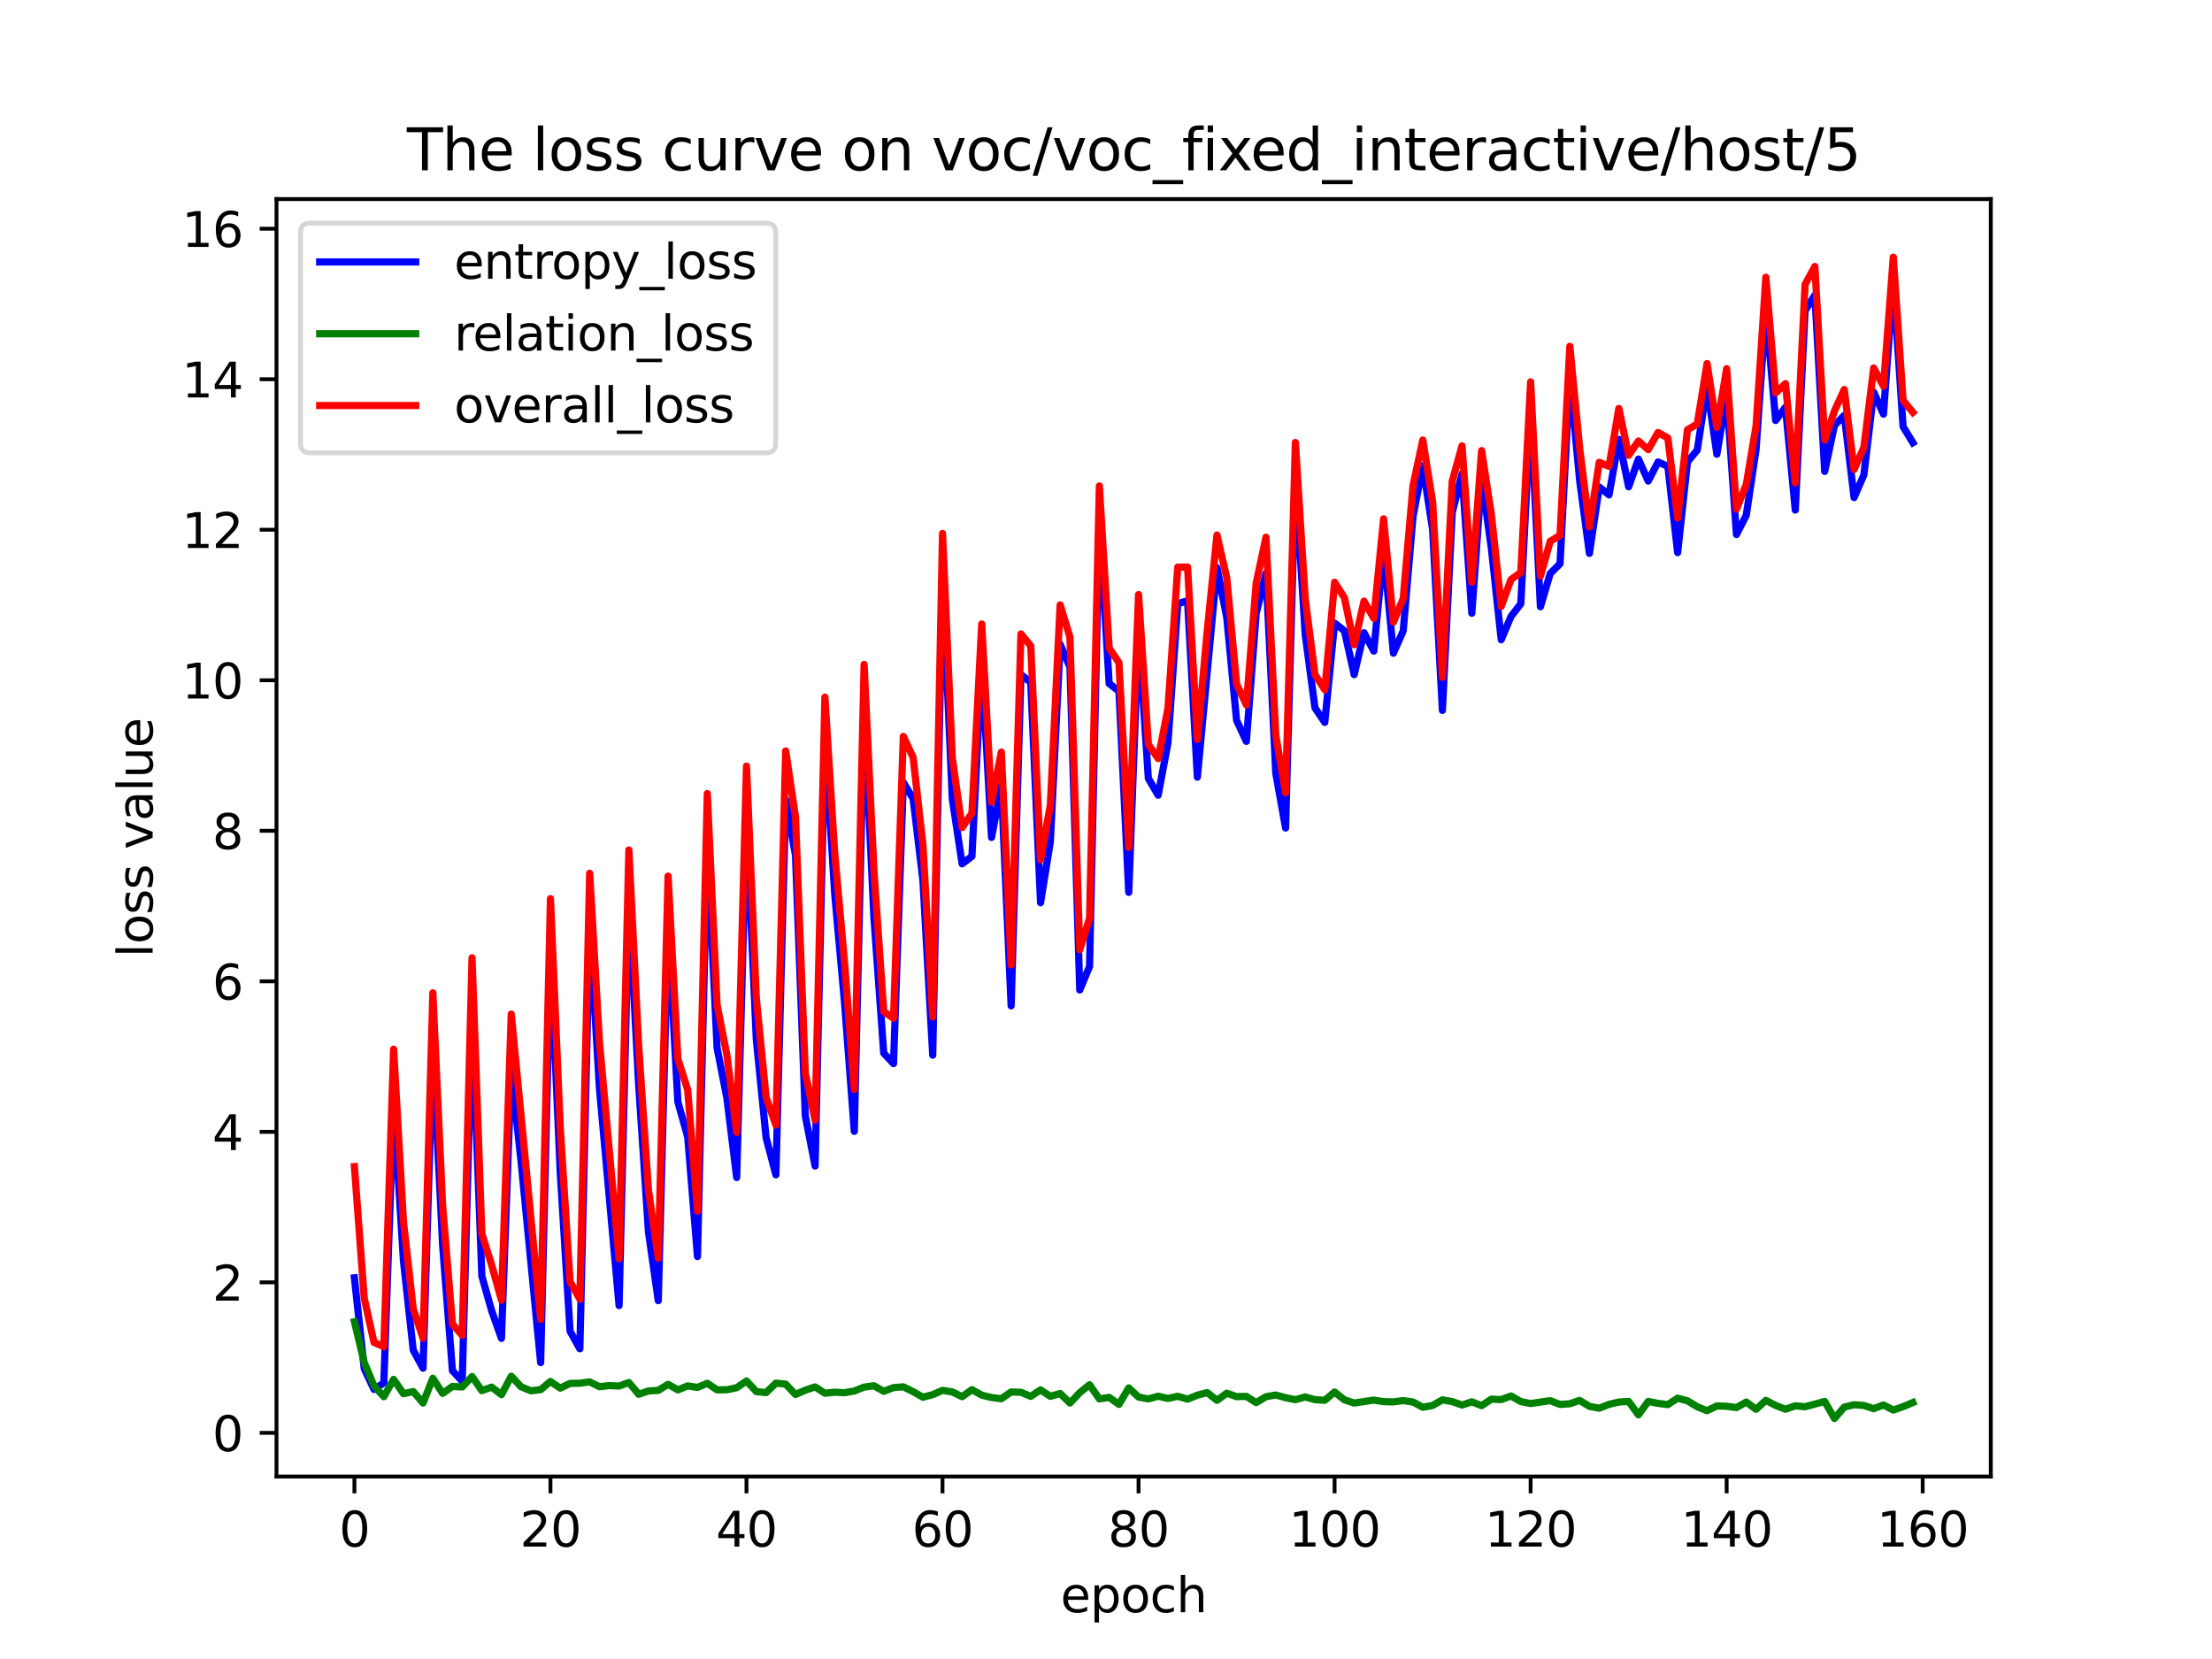 <?xml version="1.0" encoding="utf-8" standalone="no"?>
<!DOCTYPE svg PUBLIC "-//W3C//DTD SVG 1.1//EN"
  "http://www.w3.org/Graphics/SVG/1.1/DTD/svg11.dtd">
<svg xmlns:xlink="http://www.w3.org/1999/xlink" width="460.8pt" height="345.6pt" viewBox="0 0 460.8 345.6" xmlns="http://www.w3.org/2000/svg" version="1.1">
 <defs>
  <style type="text/css">*{stroke-linejoin: round; stroke-linecap: butt}</style>
 </defs>
 <g id="figure_1">
  <g id="patch_1">
   <path d="M 0 345.6 
L 460.8 345.6 
L 460.8 0 
L 0 0 
z
" style="fill: #ffffff"/>
  </g>
  <g id="axes_1">
   <g id="patch_2">
    <path d="M 57.6 307.584 
L 414.72 307.584 
L 414.72 41.472 
L 57.6 41.472 
z
" style="fill: #ffffff"/>
   </g>
   <g id="matplotlib.axis_1">
    <g id="xtick_1">
     <g id="line2d_1">
      <defs>
       <path id="m53652d8903" d="M 0 0 
L 0 3.5 
" style="stroke: #000000; stroke-width: 0.8"/>
      </defs>
      <g>
       <use xlink:href="#m53652d8903" x="73.833" y="307.584" style="stroke: #000000; stroke-width: 0.8"/>
      </g>
     </g>
     <g id="text_1">
      <!-- 0 -->
      <g transform="translate(70.651 322.182) scale(0.1 -0.1)">
       <defs>
        <path id="DejaVuSans-30" d="M 2034 4250 
Q 1547 4250 1301 3770 
Q 1056 3291 1056 2328 
Q 1056 1369 1301 889 
Q 1547 409 2034 409 
Q 2525 409 2770 889 
Q 3016 1369 3016 2328 
Q 3016 3291 2770 3770 
Q 2525 4250 2034 4250 
z
M 2034 4750 
Q 2819 4750 3233 4129 
Q 3647 3509 3647 2328 
Q 3647 1150 3233 529 
Q 2819 -91 2034 -91 
Q 1250 -91 836 529 
Q 422 1150 422 2328 
Q 422 3509 836 4129 
Q 1250 4750 2034 4750 
z
" transform="scale(0.016)"/>
       </defs>
       <use xlink:href="#DejaVuSans-30"/>
      </g>
     </g>
    </g>
    <g id="xtick_2">
     <g id="line2d_2">
      <g>
       <use xlink:href="#m53652d8903" x="114.67" y="307.584" style="stroke: #000000; stroke-width: 0.8"/>
      </g>
     </g>
     <g id="text_2">
      <!-- 20 -->
      <g transform="translate(108.307 322.182) scale(0.1 -0.1)">
       <defs>
        <path id="DejaVuSans-32" d="M 1228 531 
L 3431 531 
L 3431 0 
L 469 0 
L 469 531 
Q 828 903 1448 1529 
Q 2069 2156 2228 2338 
Q 2531 2678 2651 2914 
Q 2772 3150 2772 3378 
Q 2772 3750 2511 3984 
Q 2250 4219 1831 4219 
Q 1534 4219 1204 4116 
Q 875 4013 500 3803 
L 500 4441 
Q 881 4594 1212 4672 
Q 1544 4750 1819 4750 
Q 2544 4750 2975 4387 
Q 3406 4025 3406 3419 
Q 3406 3131 3298 2873 
Q 3191 2616 2906 2266 
Q 2828 2175 2409 1742 
Q 1991 1309 1228 531 
z
" transform="scale(0.016)"/>
       </defs>
       <use xlink:href="#DejaVuSans-32"/>
       <use xlink:href="#DejaVuSans-30" x="63.623"/>
      </g>
     </g>
    </g>
    <g id="xtick_3">
     <g id="line2d_3">
      <g>
       <use xlink:href="#m53652d8903" x="155.507" y="307.584" style="stroke: #000000; stroke-width: 0.8"/>
      </g>
     </g>
     <g id="text_3">
      <!-- 40 -->
      <g transform="translate(149.144 322.182) scale(0.1 -0.1)">
       <defs>
        <path id="DejaVuSans-34" d="M 2419 4116 
L 825 1625 
L 2419 1625 
L 2419 4116 
z
M 2253 4666 
L 3047 4666 
L 3047 1625 
L 3713 1625 
L 3713 1100 
L 3047 1100 
L 3047 0 
L 2419 0 
L 2419 1100 
L 313 1100 
L 313 1709 
L 2253 4666 
z
" transform="scale(0.016)"/>
       </defs>
       <use xlink:href="#DejaVuSans-34"/>
       <use xlink:href="#DejaVuSans-30" x="63.623"/>
      </g>
     </g>
    </g>
    <g id="xtick_4">
     <g id="line2d_4">
      <g>
       <use xlink:href="#m53652d8903" x="196.344" y="307.584" style="stroke: #000000; stroke-width: 0.8"/>
      </g>
     </g>
     <g id="text_4">
      <!-- 60 -->
      <g transform="translate(189.981 322.182) scale(0.1 -0.1)">
       <defs>
        <path id="DejaVuSans-36" d="M 2113 2584 
Q 1688 2584 1439 2293 
Q 1191 2003 1191 1497 
Q 1191 994 1439 701 
Q 1688 409 2113 409 
Q 2538 409 2786 701 
Q 3034 994 3034 1497 
Q 3034 2003 2786 2293 
Q 2538 2584 2113 2584 
z
M 3366 4563 
L 3366 3988 
Q 3128 4100 2886 4159 
Q 2644 4219 2406 4219 
Q 1781 4219 1451 3797 
Q 1122 3375 1075 2522 
Q 1259 2794 1537 2939 
Q 1816 3084 2150 3084 
Q 2853 3084 3261 2657 
Q 3669 2231 3669 1497 
Q 3669 778 3244 343 
Q 2819 -91 2113 -91 
Q 1303 -91 875 529 
Q 447 1150 447 2328 
Q 447 3434 972 4092 
Q 1497 4750 2381 4750 
Q 2619 4750 2861 4703 
Q 3103 4656 3366 4563 
z
" transform="scale(0.016)"/>
       </defs>
       <use xlink:href="#DejaVuSans-36"/>
       <use xlink:href="#DejaVuSans-30" x="63.623"/>
      </g>
     </g>
    </g>
    <g id="xtick_5">
     <g id="line2d_5">
      <g>
       <use xlink:href="#m53652d8903" x="237.181" y="307.584" style="stroke: #000000; stroke-width: 0.8"/>
      </g>
     </g>
     <g id="text_5">
      <!-- 80 -->
      <g transform="translate(230.818 322.182) scale(0.1 -0.1)">
       <defs>
        <path id="DejaVuSans-38" d="M 2034 2216 
Q 1584 2216 1326 1975 
Q 1069 1734 1069 1313 
Q 1069 891 1326 650 
Q 1584 409 2034 409 
Q 2484 409 2743 651 
Q 3003 894 3003 1313 
Q 3003 1734 2745 1975 
Q 2488 2216 2034 2216 
z
M 1403 2484 
Q 997 2584 770 2862 
Q 544 3141 544 3541 
Q 544 4100 942 4425 
Q 1341 4750 2034 4750 
Q 2731 4750 3128 4425 
Q 3525 4100 3525 3541 
Q 3525 3141 3298 2862 
Q 3072 2584 2669 2484 
Q 3125 2378 3379 2068 
Q 3634 1759 3634 1313 
Q 3634 634 3220 271 
Q 2806 -91 2034 -91 
Q 1263 -91 848 271 
Q 434 634 434 1313 
Q 434 1759 690 2068 
Q 947 2378 1403 2484 
z
M 1172 3481 
Q 1172 3119 1398 2916 
Q 1625 2713 2034 2713 
Q 2441 2713 2670 2916 
Q 2900 3119 2900 3481 
Q 2900 3844 2670 4047 
Q 2441 4250 2034 4250 
Q 1625 4250 1398 4047 
Q 1172 3844 1172 3481 
z
" transform="scale(0.016)"/>
       </defs>
       <use xlink:href="#DejaVuSans-38"/>
       <use xlink:href="#DejaVuSans-30" x="63.623"/>
      </g>
     </g>
    </g>
    <g id="xtick_6">
     <g id="line2d_6">
      <g>
       <use xlink:href="#m53652d8903" x="278.018" y="307.584" style="stroke: #000000; stroke-width: 0.8"/>
      </g>
     </g>
     <g id="text_6">
      <!-- 100 -->
      <g transform="translate(268.474 322.182) scale(0.1 -0.1)">
       <defs>
        <path id="DejaVuSans-31" d="M 794 531 
L 1825 531 
L 1825 4091 
L 703 3866 
L 703 4441 
L 1819 4666 
L 2450 4666 
L 2450 531 
L 3481 531 
L 3481 0 
L 794 0 
L 794 531 
z
" transform="scale(0.016)"/>
       </defs>
       <use xlink:href="#DejaVuSans-31"/>
       <use xlink:href="#DejaVuSans-30" x="63.623"/>
       <use xlink:href="#DejaVuSans-30" x="127.246"/>
      </g>
     </g>
    </g>
    <g id="xtick_7">
     <g id="line2d_7">
      <g>
       <use xlink:href="#m53652d8903" x="318.855" y="307.584" style="stroke: #000000; stroke-width: 0.8"/>
      </g>
     </g>
     <g id="text_7">
      <!-- 120 -->
      <g transform="translate(309.311 322.182) scale(0.1 -0.1)">
       <use xlink:href="#DejaVuSans-31"/>
       <use xlink:href="#DejaVuSans-32" x="63.623"/>
       <use xlink:href="#DejaVuSans-30" x="127.246"/>
      </g>
     </g>
    </g>
    <g id="xtick_8">
     <g id="line2d_8">
      <g>
       <use xlink:href="#m53652d8903" x="359.692" y="307.584" style="stroke: #000000; stroke-width: 0.8"/>
      </g>
     </g>
     <g id="text_8">
      <!-- 140 -->
      <g transform="translate(350.148 322.182) scale(0.1 -0.1)">
       <use xlink:href="#DejaVuSans-31"/>
       <use xlink:href="#DejaVuSans-34" x="63.623"/>
       <use xlink:href="#DejaVuSans-30" x="127.246"/>
      </g>
     </g>
    </g>
    <g id="xtick_9">
     <g id="line2d_9">
      <g>
       <use xlink:href="#m53652d8903" x="400.529" y="307.584" style="stroke: #000000; stroke-width: 0.8"/>
      </g>
     </g>
     <g id="text_9">
      <!-- 160 -->
      <g transform="translate(390.985 322.182) scale(0.1 -0.1)">
       <use xlink:href="#DejaVuSans-31"/>
       <use xlink:href="#DejaVuSans-36" x="63.623"/>
       <use xlink:href="#DejaVuSans-30" x="127.246"/>
      </g>
     </g>
    </g>
    <g id="text_10">
     <!-- epoch -->
     <g transform="translate(220.932 335.861) scale(0.1 -0.1)">
      <defs>
       <path id="DejaVuSans-65" d="M 3597 1894 
L 3597 1613 
L 953 1613 
Q 991 1019 1311 708 
Q 1631 397 2203 397 
Q 2534 397 2845 478 
Q 3156 559 3463 722 
L 3463 178 
Q 3153 47 2828 -22 
Q 2503 -91 2169 -91 
Q 1331 -91 842 396 
Q 353 884 353 1716 
Q 353 2575 817 3079 
Q 1281 3584 2069 3584 
Q 2775 3584 3186 3129 
Q 3597 2675 3597 1894 
z
M 3022 2063 
Q 3016 2534 2758 2815 
Q 2500 3097 2075 3097 
Q 1594 3097 1305 2825 
Q 1016 2553 972 2059 
L 3022 2063 
z
" transform="scale(0.016)"/>
       <path id="DejaVuSans-70" d="M 1159 525 
L 1159 -1331 
L 581 -1331 
L 581 3500 
L 1159 3500 
L 1159 2969 
Q 1341 3281 1617 3432 
Q 1894 3584 2278 3584 
Q 2916 3584 3314 3078 
Q 3713 2572 3713 1747 
Q 3713 922 3314 415 
Q 2916 -91 2278 -91 
Q 1894 -91 1617 61 
Q 1341 213 1159 525 
z
M 3116 1747 
Q 3116 2381 2855 2742 
Q 2594 3103 2138 3103 
Q 1681 3103 1420 2742 
Q 1159 2381 1159 1747 
Q 1159 1113 1420 752 
Q 1681 391 2138 391 
Q 2594 391 2855 752 
Q 3116 1113 3116 1747 
z
" transform="scale(0.016)"/>
       <path id="DejaVuSans-6f" d="M 1959 3097 
Q 1497 3097 1228 2736 
Q 959 2375 959 1747 
Q 959 1119 1226 758 
Q 1494 397 1959 397 
Q 2419 397 2687 759 
Q 2956 1122 2956 1747 
Q 2956 2369 2687 2733 
Q 2419 3097 1959 3097 
z
M 1959 3584 
Q 2709 3584 3137 3096 
Q 3566 2609 3566 1747 
Q 3566 888 3137 398 
Q 2709 -91 1959 -91 
Q 1206 -91 779 398 
Q 353 888 353 1747 
Q 353 2609 779 3096 
Q 1206 3584 1959 3584 
z
" transform="scale(0.016)"/>
       <path id="DejaVuSans-63" d="M 3122 3366 
L 3122 2828 
Q 2878 2963 2633 3030 
Q 2388 3097 2138 3097 
Q 1578 3097 1268 2742 
Q 959 2388 959 1747 
Q 959 1106 1268 751 
Q 1578 397 2138 397 
Q 2388 397 2633 464 
Q 2878 531 3122 666 
L 3122 134 
Q 2881 22 2623 -34 
Q 2366 -91 2075 -91 
Q 1284 -91 818 406 
Q 353 903 353 1747 
Q 353 2603 823 3093 
Q 1294 3584 2113 3584 
Q 2378 3584 2631 3529 
Q 2884 3475 3122 3366 
z
" transform="scale(0.016)"/>
       <path id="DejaVuSans-68" d="M 3513 2113 
L 3513 0 
L 2938 0 
L 2938 2094 
Q 2938 2591 2744 2837 
Q 2550 3084 2163 3084 
Q 1697 3084 1428 2787 
Q 1159 2491 1159 1978 
L 1159 0 
L 581 0 
L 581 4863 
L 1159 4863 
L 1159 2956 
Q 1366 3272 1645 3428 
Q 1925 3584 2291 3584 
Q 2894 3584 3203 3211 
Q 3513 2838 3513 2113 
z
" transform="scale(0.016)"/>
      </defs>
      <use xlink:href="#DejaVuSans-65"/>
      <use xlink:href="#DejaVuSans-70" x="61.523"/>
      <use xlink:href="#DejaVuSans-6f" x="125"/>
      <use xlink:href="#DejaVuSans-63" x="186.182"/>
      <use xlink:href="#DejaVuSans-68" x="241.162"/>
     </g>
    </g>
   </g>
   <g id="matplotlib.axis_2">
    <g id="ytick_1">
     <g id="line2d_10">
      <defs>
       <path id="maaf18a461c" d="M 0 0 
L -3.5 0 
" style="stroke: #000000; stroke-width: 0.8"/>
      </defs>
      <g>
       <use xlink:href="#maaf18a461c" x="57.6" y="298.496" style="stroke: #000000; stroke-width: 0.8"/>
      </g>
     </g>
     <g id="text_11">
      <!-- 0 -->
      <g transform="translate(44.237 302.295) scale(0.1 -0.1)">
       <use xlink:href="#DejaVuSans-30"/>
      </g>
     </g>
    </g>
    <g id="ytick_2">
     <g id="line2d_11">
      <g>
       <use xlink:href="#maaf18a461c" x="57.6" y="267.139" style="stroke: #000000; stroke-width: 0.8"/>
      </g>
     </g>
     <g id="text_12">
      <!-- 2 -->
      <g transform="translate(44.237 270.939) scale(0.1 -0.1)">
       <use xlink:href="#DejaVuSans-32"/>
      </g>
     </g>
    </g>
    <g id="ytick_3">
     <g id="line2d_12">
      <g>
       <use xlink:href="#maaf18a461c" x="57.6" y="235.783" style="stroke: #000000; stroke-width: 0.8"/>
      </g>
     </g>
     <g id="text_13">
      <!-- 4 -->
      <g transform="translate(44.237 239.582) scale(0.1 -0.1)">
       <use xlink:href="#DejaVuSans-34"/>
      </g>
     </g>
    </g>
    <g id="ytick_4">
     <g id="line2d_13">
      <g>
       <use xlink:href="#maaf18a461c" x="57.6" y="204.426" style="stroke: #000000; stroke-width: 0.8"/>
      </g>
     </g>
     <g id="text_14">
      <!-- 6 -->
      <g transform="translate(44.237 208.225) scale(0.1 -0.1)">
       <use xlink:href="#DejaVuSans-36"/>
      </g>
     </g>
    </g>
    <g id="ytick_5">
     <g id="line2d_14">
      <g>
       <use xlink:href="#maaf18a461c" x="57.6" y="173.069" style="stroke: #000000; stroke-width: 0.8"/>
      </g>
     </g>
     <g id="text_15">
      <!-- 8 -->
      <g transform="translate(44.237 176.868) scale(0.1 -0.1)">
       <use xlink:href="#DejaVuSans-38"/>
      </g>
     </g>
    </g>
    <g id="ytick_6">
     <g id="line2d_15">
      <g>
       <use xlink:href="#maaf18a461c" x="57.6" y="141.712" style="stroke: #000000; stroke-width: 0.8"/>
      </g>
     </g>
     <g id="text_16">
      <!-- 10 -->
      <g transform="translate(37.875 145.512) scale(0.1 -0.1)">
       <use xlink:href="#DejaVuSans-31"/>
       <use xlink:href="#DejaVuSans-30" x="63.623"/>
      </g>
     </g>
    </g>
    <g id="ytick_7">
     <g id="line2d_16">
      <g>
       <use xlink:href="#maaf18a461c" x="57.6" y="110.356" style="stroke: #000000; stroke-width: 0.8"/>
      </g>
     </g>
     <g id="text_17">
      <!-- 12 -->
      <g transform="translate(37.875 114.155) scale(0.1 -0.1)">
       <use xlink:href="#DejaVuSans-31"/>
       <use xlink:href="#DejaVuSans-32" x="63.623"/>
      </g>
     </g>
    </g>
    <g id="ytick_8">
     <g id="line2d_17">
      <g>
       <use xlink:href="#maaf18a461c" x="57.6" y="78.999" style="stroke: #000000; stroke-width: 0.8"/>
      </g>
     </g>
     <g id="text_18">
      <!-- 14 -->
      <g transform="translate(37.875 82.798) scale(0.1 -0.1)">
       <use xlink:href="#DejaVuSans-31"/>
       <use xlink:href="#DejaVuSans-34" x="63.623"/>
      </g>
     </g>
    </g>
    <g id="ytick_9">
     <g id="line2d_18">
      <g>
       <use xlink:href="#maaf18a461c" x="57.6" y="47.642" style="stroke: #000000; stroke-width: 0.8"/>
      </g>
     </g>
     <g id="text_19">
      <!-- 16 -->
      <g transform="translate(37.875 51.442) scale(0.1 -0.1)">
       <use xlink:href="#DejaVuSans-31"/>
       <use xlink:href="#DejaVuSans-36" x="63.623"/>
      </g>
     </g>
    </g>
    <g id="text_20">
     <!-- loss value -->
     <g transform="translate(31.795 199.433) rotate(-90) scale(0.1 -0.1)">
      <defs>
       <path id="DejaVuSans-6c" d="M 603 4863 
L 1178 4863 
L 1178 0 
L 603 0 
L 603 4863 
z
" transform="scale(0.016)"/>
       <path id="DejaVuSans-73" d="M 2834 3397 
L 2834 2853 
Q 2591 2978 2328 3040 
Q 2066 3103 1784 3103 
Q 1356 3103 1142 2972 
Q 928 2841 928 2578 
Q 928 2378 1081 2264 
Q 1234 2150 1697 2047 
L 1894 2003 
Q 2506 1872 2764 1633 
Q 3022 1394 3022 966 
Q 3022 478 2636 193 
Q 2250 -91 1575 -91 
Q 1294 -91 989 -36 
Q 684 19 347 128 
L 347 722 
Q 666 556 975 473 
Q 1284 391 1588 391 
Q 1994 391 2212 530 
Q 2431 669 2431 922 
Q 2431 1156 2273 1281 
Q 2116 1406 1581 1522 
L 1381 1569 
Q 847 1681 609 1914 
Q 372 2147 372 2553 
Q 372 3047 722 3315 
Q 1072 3584 1716 3584 
Q 2034 3584 2315 3537 
Q 2597 3491 2834 3397 
z
" transform="scale(0.016)"/>
       <path id="DejaVuSans-20" transform="scale(0.016)"/>
       <path id="DejaVuSans-76" d="M 191 3500 
L 800 3500 
L 1894 563 
L 2988 3500 
L 3597 3500 
L 2284 0 
L 1503 0 
L 191 3500 
z
" transform="scale(0.016)"/>
       <path id="DejaVuSans-61" d="M 2194 1759 
Q 1497 1759 1228 1600 
Q 959 1441 959 1056 
Q 959 750 1161 570 
Q 1363 391 1709 391 
Q 2188 391 2477 730 
Q 2766 1069 2766 1631 
L 2766 1759 
L 2194 1759 
z
M 3341 1997 
L 3341 0 
L 2766 0 
L 2766 531 
Q 2569 213 2275 61 
Q 1981 -91 1556 -91 
Q 1019 -91 701 211 
Q 384 513 384 1019 
Q 384 1609 779 1909 
Q 1175 2209 1959 2209 
L 2766 2209 
L 2766 2266 
Q 2766 2663 2505 2880 
Q 2244 3097 1772 3097 
Q 1472 3097 1187 3025 
Q 903 2953 641 2809 
L 641 3341 
Q 956 3463 1253 3523 
Q 1550 3584 1831 3584 
Q 2591 3584 2966 3190 
Q 3341 2797 3341 1997 
z
" transform="scale(0.016)"/>
       <path id="DejaVuSans-75" d="M 544 1381 
L 544 3500 
L 1119 3500 
L 1119 1403 
Q 1119 906 1312 657 
Q 1506 409 1894 409 
Q 2359 409 2629 706 
Q 2900 1003 2900 1516 
L 2900 3500 
L 3475 3500 
L 3475 0 
L 2900 0 
L 2900 538 
Q 2691 219 2414 64 
Q 2138 -91 1772 -91 
Q 1169 -91 856 284 
Q 544 659 544 1381 
z
M 1991 3584 
L 1991 3584 
z
" transform="scale(0.016)"/>
      </defs>
      <use xlink:href="#DejaVuSans-6c"/>
      <use xlink:href="#DejaVuSans-6f" x="27.783"/>
      <use xlink:href="#DejaVuSans-73" x="88.965"/>
      <use xlink:href="#DejaVuSans-73" x="141.064"/>
      <use xlink:href="#DejaVuSans-20" x="193.164"/>
      <use xlink:href="#DejaVuSans-76" x="224.951"/>
      <use xlink:href="#DejaVuSans-61" x="284.131"/>
      <use xlink:href="#DejaVuSans-6c" x="345.41"/>
      <use xlink:href="#DejaVuSans-75" x="373.193"/>
      <use xlink:href="#DejaVuSans-65" x="436.572"/>
     </g>
    </g>
   </g>
   <g id="line2d_19">
    <path d="M 73.833 266.194 
L 75.875 285.115 
L 77.916 289.444 
L 79.958 288.083 
L 82 229.712 
L 84.042 262.641 
L 86.084 281.277 
L 88.126 285.019 
L 90.168 218.201 
L 92.209 259.452 
L 94.251 285.526 
L 96.293 287.738 
L 98.335 211.258 
L 100.377 265.835 
L 102.419 273.054 
L 104.461 278.807 
L 106.502 223.062 
L 108.544 241.925 
L 112.628 283.862 
L 114.67 197.912 
L 116.712 244.308 
L 118.753 277.31 
L 120.795 280.981 
L 122.837 192.553 
L 124.879 226.761 
L 128.963 271.974 
L 131.005 187.568 
L 133.046 225.991 
L 135.088 256.663 
L 137.13 270.952 
L 139.172 192.621 
L 141.214 229.558 
L 143.256 236.82 
L 145.298 261.765 
L 147.339 175.652 
L 149.381 218.314 
L 151.423 228.769 
L 153.465 245.298 
L 155.507 170.42 
L 157.549 216.507 
L 159.591 236.993 
L 161.632 244.74 
L 163.674 166.593 
L 165.716 178.191 
L 167.758 232.465 
L 169.8 242.906 
L 171.842 153.493 
L 173.883 186.196 
L 175.925 208.766 
L 177.967 235.683 
L 180.009 147.95 
L 182.051 191.1 
L 184.093 219.395 
L 186.135 221.568 
L 188.176 162.998 
L 190.218 166.367 
L 192.26 183.396 
L 194.302 219.812 
L 196.344 119.985 
L 198.386 166.481 
L 200.428 179.951 
L 202.469 178.394 
L 204.511 137.851 
L 206.553 174.451 
L 208.595 163.786 
L 210.637 209.544 
L 212.679 140.519 
L 214.721 142.151 
L 216.762 188.067 
L 218.804 175.333 
L 220.846 134.224 
L 222.888 138.951 
L 224.93 206.234 
L 226.972 201.325 
L 229.014 108.314 
L 231.055 142.4 
L 233.097 143.985 
L 235.139 185.894 
L 237.181 131.328 
L 239.223 162.169 
L 241.265 165.658 
L 243.306 154.758 
L 245.348 125.754 
L 247.39 125.155 
L 249.432 161.892 
L 253.516 118.249 
L 255.558 128.669 
L 257.599 150.049 
L 259.641 154.445 
L 261.683 127.799 
L 263.725 119.44 
L 265.767 161.058 
L 267.809 172.486 
L 269.851 99.101 
L 271.892 132.146 
L 273.934 147.465 
L 275.976 150.481 
L 278.018 129.806 
L 280.06 131.397 
L 282.102 140.543 
L 284.144 131.804 
L 286.185 135.635 
L 288.227 114.595 
L 290.269 136.071 
L 292.311 131.432 
L 294.353 107.597 
L 296.395 97.012 
L 298.437 110.262 
L 300.478 147.985 
L 302.52 106.783 
L 304.562 98.686 
L 306.604 127.747 
L 308.646 99.544 
L 310.688 114.298 
L 312.729 133.266 
L 314.771 128.418 
L 316.813 125.774 
L 318.855 85.664 
L 320.897 126.399 
L 322.939 119.482 
L 324.981 117.443 
L 327.022 78.212 
L 329.064 100.056 
L 331.106 115.278 
L 333.148 101.457 
L 335.19 103.096 
L 337.232 91.517 
L 339.274 101.408 
L 341.315 95.637 
L 343.357 100.217 
L 345.399 96.24 
L 347.441 97.146 
L 349.483 115.126 
L 351.525 96.206 
L 353.567 93.767 
L 355.608 80.357 
L 357.65 94.636 
L 359.692 82.345 
L 361.734 111.35 
L 363.776 107.348 
L 365.818 93.633 
L 367.859 64.534 
L 369.901 87.591 
L 371.943 84.836 
L 373.985 106.261 
L 376.027 64.715 
L 378.069 61.476 
L 380.111 98.205 
L 382.152 88.614 
L 384.194 86.523 
L 386.236 103.656 
L 388.278 98.92 
L 390.32 81.69 
L 392.362 86.274 
L 394.404 58.317 
L 396.445 88.873 
L 398.487 92.218 
L 398.487 92.218 
" clip-path="url(#p1e675c48ac)" style="fill: none; stroke: #0000ff; stroke-width: 1.5; stroke-linecap: square"/>
   </g>
   <g id="line2d_20">
    <path d="M 73.833 275.332 
L 75.875 283.836 
L 77.916 288.71 
L 79.958 290.955 
L 82 287.35 
L 84.042 290.332 
L 86.084 289.887 
L 88.126 292.277 
L 90.168 287.117 
L 92.209 290.268 
L 94.251 288.816 
L 96.293 288.934 
L 98.335 286.761 
L 100.377 289.693 
L 102.419 288.966 
L 104.461 290.532 
L 106.502 286.688 
L 108.544 288.893 
L 110.586 289.732 
L 112.628 289.493 
L 114.67 287.783 
L 116.712 289.172 
L 118.753 288.189 
L 120.795 288.152 
L 122.837 287.869 
L 124.879 288.878 
L 126.921 288.638 
L 128.963 288.744 
L 131.005 287.998 
L 133.046 290.447 
L 135.088 289.761 
L 137.13 289.641 
L 139.172 288.382 
L 141.214 289.537 
L 143.256 288.706 
L 145.298 289.024 
L 147.339 288.165 
L 149.381 289.53 
L 151.423 289.517 
L 153.465 289.088 
L 155.507 287.683 
L 157.549 289.888 
L 159.591 290.107 
L 161.632 288.138 
L 163.674 288.337 
L 165.716 290.498 
L 167.758 289.601 
L 169.8 288.919 
L 171.842 290.23 
L 173.883 290.02 
L 175.925 290.132 
L 177.967 289.771 
L 180.009 288.962 
L 182.051 288.68 
L 184.093 289.837 
L 186.135 289.063 
L 188.176 288.903 
L 190.218 289.899 
L 192.26 291.066 
L 194.302 290.533 
L 196.344 289.635 
L 198.386 289.963 
L 200.428 290.958 
L 202.469 289.495 
L 204.511 290.632 
L 206.553 291.128 
L 208.595 291.382 
L 210.637 289.972 
L 212.679 290.036 
L 214.721 290.889 
L 216.762 289.536 
L 218.804 290.884 
L 220.846 290.286 
L 222.888 292.277 
L 224.93 290.117 
L 226.972 288.474 
L 229.014 291.416 
L 231.055 291.101 
L 233.097 292.556 
L 235.139 289.127 
L 237.181 291.028 
L 239.223 291.421 
L 241.265 290.859 
L 243.306 291.325 
L 245.348 290.877 
L 247.39 291.473 
L 249.432 290.643 
L 251.474 290.101 
L 253.516 291.714 
L 255.558 290.232 
L 257.599 290.943 
L 259.641 290.891 
L 261.683 292.189 
L 263.725 290.961 
L 265.767 290.602 
L 267.809 291.166 
L 269.851 291.579 
L 271.892 291.011 
L 273.934 291.574 
L 275.976 291.706 
L 278.018 289.985 
L 280.06 291.605 
L 282.102 292.28 
L 286.185 291.663 
L 288.227 291.988 
L 290.269 292.039 
L 292.311 291.766 
L 294.353 292.064 
L 296.395 293.154 
L 298.437 292.786 
L 300.478 291.615 
L 302.52 291.974 
L 304.562 292.694 
L 306.604 292.027 
L 308.646 292.821 
L 310.688 291.472 
L 312.729 291.561 
L 314.771 290.809 
L 316.813 291.978 
L 318.855 292.382 
L 322.939 291.783 
L 324.981 292.572 
L 327.022 292.427 
L 329.064 291.726 
L 331.106 292.973 
L 333.148 293.351 
L 335.19 292.551 
L 337.232 292.074 
L 339.274 291.939 
L 341.315 294.732 
L 343.357 291.942 
L 345.399 292.346 
L 347.441 292.6 
L 349.483 291.262 
L 351.525 291.816 
L 353.567 293.051 
L 355.608 293.878 
L 357.65 292.882 
L 359.692 292.952 
L 361.734 293.226 
L 363.776 292.075 
L 365.818 293.586 
L 367.859 291.72 
L 369.901 292.777 
L 371.943 293.572 
L 373.985 292.854 
L 376.027 293.049 
L 380.111 291.947 
L 382.152 295.488 
L 384.194 293.121 
L 386.236 292.634 
L 388.278 292.785 
L 390.32 293.456 
L 392.362 292.673 
L 394.404 293.747 
L 396.445 293.032 
L 398.487 292.174 
L 398.487 292.174 
" clip-path="url(#p1e675c48ac)" style="fill: none; stroke: #008000; stroke-width: 1.5; stroke-linecap: square"/>
   </g>
   <g id="line2d_21">
    <path d="M 73.833 243.029 
L 75.875 270.456 
L 77.916 279.658 
L 79.958 280.542 
L 82 218.566 
L 84.042 254.477 
L 86.084 272.668 
L 88.126 278.8 
L 90.168 206.821 
L 92.209 251.224 
L 94.251 275.846 
L 96.293 278.176 
L 98.335 199.523 
L 100.377 257.032 
L 102.419 263.524 
L 104.461 270.842 
L 106.502 211.254 
L 112.628 274.86 
L 114.67 187.199 
L 116.712 234.984 
L 118.753 267.003 
L 120.795 270.637 
L 122.837 181.926 
L 124.879 217.143 
L 128.963 262.221 
L 131.005 177.069 
L 133.046 217.941 
L 135.088 247.927 
L 137.13 262.097 
L 139.172 182.507 
L 141.214 220.599 
L 143.256 227.03 
L 145.298 252.293 
L 147.339 165.321 
L 149.381 209.347 
L 151.423 219.789 
L 153.465 235.891 
L 155.507 159.606 
L 157.549 207.899 
L 159.591 228.603 
L 161.632 234.381 
L 163.674 156.434 
L 165.716 170.193 
L 167.758 223.57 
L 169.8 233.329 
L 171.842 145.227 
L 173.883 177.721 
L 175.925 200.402 
L 177.967 226.958 
L 180.009 138.415 
L 182.051 181.283 
L 184.093 210.736 
L 186.135 212.135 
L 188.176 153.406 
L 190.218 157.77 
L 192.26 175.966 
L 194.302 211.849 
L 196.344 111.124 
L 198.386 157.948 
L 200.428 172.413 
L 202.469 169.394 
L 204.511 129.988 
L 206.553 167.083 
L 208.595 156.673 
L 210.637 201.02 
L 212.679 132.06 
L 214.721 134.545 
L 216.762 179.107 
L 218.804 167.721 
L 220.846 126.015 
L 222.888 132.732 
L 224.93 197.855 
L 226.972 191.303 
L 229.014 101.234 
L 231.055 135.004 
L 233.097 138.044 
L 235.139 176.525 
L 237.181 123.861 
L 239.223 155.095 
L 241.265 158.021 
L 243.306 147.587 
L 245.348 118.136 
L 247.39 118.132 
L 249.432 154.039 
L 251.474 131.572 
L 253.516 111.467 
L 255.558 120.405 
L 257.599 142.495 
L 259.641 146.84 
L 261.683 121.492 
L 263.725 111.904 
L 265.767 153.164 
L 267.809 165.156 
L 269.851 92.185 
L 271.892 124.662 
L 273.934 140.544 
L 275.976 143.691 
L 278.018 121.295 
L 280.06 124.506 
L 282.102 134.327 
L 284.144 125.223 
L 286.185 128.801 
L 288.227 108.087 
L 290.269 129.614 
L 292.311 124.702 
L 294.353 101.165 
L 296.395 91.67 
L 298.437 104.552 
L 300.478 141.104 
L 302.52 100.262 
L 304.562 92.884 
L 306.604 121.278 
L 308.646 93.869 
L 310.688 107.274 
L 312.729 126.331 
L 314.771 120.731 
L 316.813 119.255 
L 318.855 79.55 
L 320.897 120 
L 322.939 112.769 
L 324.981 111.518 
L 327.022 72.143 
L 329.064 93.286 
L 331.106 109.755 
L 333.148 96.312 
L 335.19 97.152 
L 337.232 85.095 
L 339.274 94.851 
L 341.315 91.873 
L 343.357 93.662 
L 345.399 90.09 
L 347.441 91.249 
L 349.483 107.892 
L 351.525 89.526 
L 353.567 88.322 
L 355.608 75.739 
L 357.65 89.022 
L 359.692 76.801 
L 361.734 106.08 
L 363.776 100.927 
L 365.818 88.722 
L 367.859 57.758 
L 369.901 81.872 
L 371.943 79.912 
L 373.985 100.619 
L 376.027 59.267 
L 378.069 55.511 
L 380.111 91.655 
L 382.152 85.606 
L 384.194 81.148 
L 386.236 97.794 
L 388.278 93.209 
L 390.32 76.65 
L 392.362 80.45 
L 394.404 53.568 
L 396.445 83.409 
L 398.487 85.896 
L 398.487 85.896 
" clip-path="url(#p1e675c48ac)" style="fill: none; stroke: #ff0000; stroke-width: 1.5; stroke-linecap: square"/>
   </g>
   <g id="patch_3">
    <path d="M 57.6 307.584 
L 57.6 41.472 
" style="fill: none; stroke: #000000; stroke-width: 0.8; stroke-linejoin: miter; stroke-linecap: square"/>
   </g>
   <g id="patch_4">
    <path d="M 414.72 307.584 
L 414.72 41.472 
" style="fill: none; stroke: #000000; stroke-width: 0.8; stroke-linejoin: miter; stroke-linecap: square"/>
   </g>
   <g id="patch_5">
    <path d="M 57.6 307.584 
L 414.72 307.584 
" style="fill: none; stroke: #000000; stroke-width: 0.8; stroke-linejoin: miter; stroke-linecap: square"/>
   </g>
   <g id="patch_6">
    <path d="M 57.6 41.472 
L 414.72 41.472 
" style="fill: none; stroke: #000000; stroke-width: 0.8; stroke-linejoin: miter; stroke-linecap: square"/>
   </g>
   <g id="text_21">
    <!-- The loss curve on voc/voc_fixed_interactive/host/5 -->
    <g transform="translate(84.761 35.472) scale(0.12 -0.12)">
     <defs>
      <path id="DejaVuSans-54" d="M -19 4666 
L 3928 4666 
L 3928 4134 
L 2272 4134 
L 2272 0 
L 1638 0 
L 1638 4134 
L -19 4134 
L -19 4666 
z
" transform="scale(0.016)"/>
      <path id="DejaVuSans-72" d="M 2631 2963 
Q 2534 3019 2420 3045 
Q 2306 3072 2169 3072 
Q 1681 3072 1420 2755 
Q 1159 2438 1159 1844 
L 1159 0 
L 581 0 
L 581 3500 
L 1159 3500 
L 1159 2956 
Q 1341 3275 1631 3429 
Q 1922 3584 2338 3584 
Q 2397 3584 2469 3576 
Q 2541 3569 2628 3553 
L 2631 2963 
z
" transform="scale(0.016)"/>
      <path id="DejaVuSans-6e" d="M 3513 2113 
L 3513 0 
L 2938 0 
L 2938 2094 
Q 2938 2591 2744 2837 
Q 2550 3084 2163 3084 
Q 1697 3084 1428 2787 
Q 1159 2491 1159 1978 
L 1159 0 
L 581 0 
L 581 3500 
L 1159 3500 
L 1159 2956 
Q 1366 3272 1645 3428 
Q 1925 3584 2291 3584 
Q 2894 3584 3203 3211 
Q 3513 2838 3513 2113 
z
" transform="scale(0.016)"/>
      <path id="DejaVuSans-2f" d="M 1625 4666 
L 2156 4666 
L 531 -594 
L 0 -594 
L 1625 4666 
z
" transform="scale(0.016)"/>
      <path id="DejaVuSans-5f" d="M 3263 -1063 
L 3263 -1509 
L -63 -1509 
L -63 -1063 
L 3263 -1063 
z
" transform="scale(0.016)"/>
      <path id="DejaVuSans-66" d="M 2375 4863 
L 2375 4384 
L 1825 4384 
Q 1516 4384 1395 4259 
Q 1275 4134 1275 3809 
L 1275 3500 
L 2222 3500 
L 2222 3053 
L 1275 3053 
L 1275 0 
L 697 0 
L 697 3053 
L 147 3053 
L 147 3500 
L 697 3500 
L 697 3744 
Q 697 4328 969 4595 
Q 1241 4863 1831 4863 
L 2375 4863 
z
" transform="scale(0.016)"/>
      <path id="DejaVuSans-69" d="M 603 3500 
L 1178 3500 
L 1178 0 
L 603 0 
L 603 3500 
z
M 603 4863 
L 1178 4863 
L 1178 4134 
L 603 4134 
L 603 4863 
z
" transform="scale(0.016)"/>
      <path id="DejaVuSans-78" d="M 3513 3500 
L 2247 1797 
L 3578 0 
L 2900 0 
L 1881 1375 
L 863 0 
L 184 0 
L 1544 1831 
L 300 3500 
L 978 3500 
L 1906 2253 
L 2834 3500 
L 3513 3500 
z
" transform="scale(0.016)"/>
      <path id="DejaVuSans-64" d="M 2906 2969 
L 2906 4863 
L 3481 4863 
L 3481 0 
L 2906 0 
L 2906 525 
Q 2725 213 2448 61 
Q 2172 -91 1784 -91 
Q 1150 -91 751 415 
Q 353 922 353 1747 
Q 353 2572 751 3078 
Q 1150 3584 1784 3584 
Q 2172 3584 2448 3432 
Q 2725 3281 2906 2969 
z
M 947 1747 
Q 947 1113 1208 752 
Q 1469 391 1925 391 
Q 2381 391 2643 752 
Q 2906 1113 2906 1747 
Q 2906 2381 2643 2742 
Q 2381 3103 1925 3103 
Q 1469 3103 1208 2742 
Q 947 2381 947 1747 
z
" transform="scale(0.016)"/>
      <path id="DejaVuSans-74" d="M 1172 4494 
L 1172 3500 
L 2356 3500 
L 2356 3053 
L 1172 3053 
L 1172 1153 
Q 1172 725 1289 603 
Q 1406 481 1766 481 
L 2356 481 
L 2356 0 
L 1766 0 
Q 1100 0 847 248 
Q 594 497 594 1153 
L 594 3053 
L 172 3053 
L 172 3500 
L 594 3500 
L 594 4494 
L 1172 4494 
z
" transform="scale(0.016)"/>
      <path id="DejaVuSans-35" d="M 691 4666 
L 3169 4666 
L 3169 4134 
L 1269 4134 
L 1269 2991 
Q 1406 3038 1543 3061 
Q 1681 3084 1819 3084 
Q 2600 3084 3056 2656 
Q 3513 2228 3513 1497 
Q 3513 744 3044 326 
Q 2575 -91 1722 -91 
Q 1428 -91 1123 -41 
Q 819 9 494 109 
L 494 744 
Q 775 591 1075 516 
Q 1375 441 1709 441 
Q 2250 441 2565 725 
Q 2881 1009 2881 1497 
Q 2881 1984 2565 2268 
Q 2250 2553 1709 2553 
Q 1456 2553 1204 2497 
Q 953 2441 691 2322 
L 691 4666 
z
" transform="scale(0.016)"/>
     </defs>
     <use xlink:href="#DejaVuSans-54"/>
     <use xlink:href="#DejaVuSans-68" x="61.084"/>
     <use xlink:href="#DejaVuSans-65" x="124.463"/>
     <use xlink:href="#DejaVuSans-20" x="185.986"/>
     <use xlink:href="#DejaVuSans-6c" x="217.773"/>
     <use xlink:href="#DejaVuSans-6f" x="245.557"/>
     <use xlink:href="#DejaVuSans-73" x="306.738"/>
     <use xlink:href="#DejaVuSans-73" x="358.838"/>
     <use xlink:href="#DejaVuSans-20" x="410.938"/>
     <use xlink:href="#DejaVuSans-63" x="442.725"/>
     <use xlink:href="#DejaVuSans-75" x="497.705"/>
     <use xlink:href="#DejaVuSans-72" x="561.084"/>
     <use xlink:href="#DejaVuSans-76" x="602.197"/>
     <use xlink:href="#DejaVuSans-65" x="661.377"/>
     <use xlink:href="#DejaVuSans-20" x="722.9"/>
     <use xlink:href="#DejaVuSans-6f" x="754.688"/>
     <use xlink:href="#DejaVuSans-6e" x="815.869"/>
     <use xlink:href="#DejaVuSans-20" x="879.248"/>
     <use xlink:href="#DejaVuSans-76" x="911.035"/>
     <use xlink:href="#DejaVuSans-6f" x="970.215"/>
     <use xlink:href="#DejaVuSans-63" x="1031.396"/>
     <use xlink:href="#DejaVuSans-2f" x="1086.377"/>
     <use xlink:href="#DejaVuSans-76" x="1120.068"/>
     <use xlink:href="#DejaVuSans-6f" x="1179.248"/>
     <use xlink:href="#DejaVuSans-63" x="1240.43"/>
     <use xlink:href="#DejaVuSans-5f" x="1295.41"/>
     <use xlink:href="#DejaVuSans-66" x="1345.41"/>
     <use xlink:href="#DejaVuSans-69" x="1380.615"/>
     <use xlink:href="#DejaVuSans-78" x="1408.398"/>
     <use xlink:href="#DejaVuSans-65" x="1464.453"/>
     <use xlink:href="#DejaVuSans-64" x="1525.977"/>
     <use xlink:href="#DejaVuSans-5f" x="1589.453"/>
     <use xlink:href="#DejaVuSans-69" x="1639.453"/>
     <use xlink:href="#DejaVuSans-6e" x="1667.236"/>
     <use xlink:href="#DejaVuSans-74" x="1730.615"/>
     <use xlink:href="#DejaVuSans-65" x="1769.824"/>
     <use xlink:href="#DejaVuSans-72" x="1831.348"/>
     <use xlink:href="#DejaVuSans-61" x="1872.461"/>
     <use xlink:href="#DejaVuSans-63" x="1933.74"/>
     <use xlink:href="#DejaVuSans-74" x="1988.721"/>
     <use xlink:href="#DejaVuSans-69" x="2027.93"/>
     <use xlink:href="#DejaVuSans-76" x="2055.713"/>
     <use xlink:href="#DejaVuSans-65" x="2114.893"/>
     <use xlink:href="#DejaVuSans-2f" x="2176.416"/>
     <use xlink:href="#DejaVuSans-68" x="2210.107"/>
     <use xlink:href="#DejaVuSans-6f" x="2273.486"/>
     <use xlink:href="#DejaVuSans-73" x="2334.668"/>
     <use xlink:href="#DejaVuSans-74" x="2386.768"/>
     <use xlink:href="#DejaVuSans-2f" x="2425.977"/>
     <use xlink:href="#DejaVuSans-35" x="2459.668"/>
    </g>
   </g>
   <g id="legend_1">
    <g id="patch_7">
     <path d="M 64.6 94.341 
L 159.598 94.341 
Q 161.598 94.341 161.598 92.341 
L 161.598 48.472 
Q 161.598 46.472 159.598 46.472 
L 64.6 46.472 
Q 62.6 46.472 62.6 48.472 
L 62.6 92.341 
Q 62.6 94.341 64.6 94.341 
z
" style="fill: #ffffff; opacity: 0.8; stroke: #cccccc; stroke-linejoin: miter"/>
    </g>
    <g id="line2d_22">
     <path d="M 66.6 54.57 
L 76.6 54.57 
L 86.6 54.57 
" style="fill: none; stroke: #0000ff; stroke-width: 1.5; stroke-linecap: square"/>
    </g>
    <g id="text_22">
     <!-- entropy_loss -->
     <g transform="translate(94.6 58.07) scale(0.1 -0.1)">
      <defs>
       <path id="DejaVuSans-79" d="M 2059 -325 
Q 1816 -950 1584 -1140 
Q 1353 -1331 966 -1331 
L 506 -1331 
L 506 -850 
L 844 -850 
Q 1081 -850 1212 -737 
Q 1344 -625 1503 -206 
L 1606 56 
L 191 3500 
L 800 3500 
L 1894 763 
L 2988 3500 
L 3597 3500 
L 2059 -325 
z
" transform="scale(0.016)"/>
      </defs>
      <use xlink:href="#DejaVuSans-65"/>
      <use xlink:href="#DejaVuSans-6e" x="61.523"/>
      <use xlink:href="#DejaVuSans-74" x="124.902"/>
      <use xlink:href="#DejaVuSans-72" x="164.111"/>
      <use xlink:href="#DejaVuSans-6f" x="202.975"/>
      <use xlink:href="#DejaVuSans-70" x="264.156"/>
      <use xlink:href="#DejaVuSans-79" x="327.633"/>
      <use xlink:href="#DejaVuSans-5f" x="386.812"/>
      <use xlink:href="#DejaVuSans-6c" x="436.812"/>
      <use xlink:href="#DejaVuSans-6f" x="464.596"/>
      <use xlink:href="#DejaVuSans-73" x="525.777"/>
      <use xlink:href="#DejaVuSans-73" x="577.877"/>
     </g>
    </g>
    <g id="line2d_23">
     <path d="M 66.6 69.527 
L 76.6 69.527 
L 86.6 69.527 
" style="fill: none; stroke: #008000; stroke-width: 1.5; stroke-linecap: square"/>
    </g>
    <g id="text_23">
     <!-- relation_loss -->
     <g transform="translate(94.6 73.027) scale(0.1 -0.1)">
      <use xlink:href="#DejaVuSans-72"/>
      <use xlink:href="#DejaVuSans-65" x="38.863"/>
      <use xlink:href="#DejaVuSans-6c" x="100.387"/>
      <use xlink:href="#DejaVuSans-61" x="128.17"/>
      <use xlink:href="#DejaVuSans-74" x="189.449"/>
      <use xlink:href="#DejaVuSans-69" x="228.658"/>
      <use xlink:href="#DejaVuSans-6f" x="256.441"/>
      <use xlink:href="#DejaVuSans-6e" x="317.623"/>
      <use xlink:href="#DejaVuSans-5f" x="381.002"/>
      <use xlink:href="#DejaVuSans-6c" x="431.002"/>
      <use xlink:href="#DejaVuSans-6f" x="458.785"/>
      <use xlink:href="#DejaVuSans-73" x="519.967"/>
      <use xlink:href="#DejaVuSans-73" x="572.066"/>
     </g>
    </g>
    <g id="line2d_24">
     <path d="M 66.6 84.483 
L 76.6 84.483 
L 86.6 84.483 
" style="fill: none; stroke: #ff0000; stroke-width: 1.5; stroke-linecap: square"/>
    </g>
    <g id="text_24">
     <!-- overall_loss -->
     <g transform="translate(94.6 87.983) scale(0.1 -0.1)">
      <use xlink:href="#DejaVuSans-6f"/>
      <use xlink:href="#DejaVuSans-76" x="61.182"/>
      <use xlink:href="#DejaVuSans-65" x="120.361"/>
      <use xlink:href="#DejaVuSans-72" x="181.885"/>
      <use xlink:href="#DejaVuSans-61" x="222.998"/>
      <use xlink:href="#DejaVuSans-6c" x="284.277"/>
      <use xlink:href="#DejaVuSans-6c" x="312.061"/>
      <use xlink:href="#DejaVuSans-5f" x="339.844"/>
      <use xlink:href="#DejaVuSans-6c" x="389.844"/>
      <use xlink:href="#DejaVuSans-6f" x="417.627"/>
      <use xlink:href="#DejaVuSans-73" x="478.809"/>
      <use xlink:href="#DejaVuSans-73" x="530.908"/>
     </g>
    </g>
   </g>
  </g>
 </g>
 <defs>
  <clipPath id="p1e675c48ac">
   <rect x="57.6" y="41.472" width="357.12" height="266.112"/>
  </clipPath>
 </defs>
</svg>

